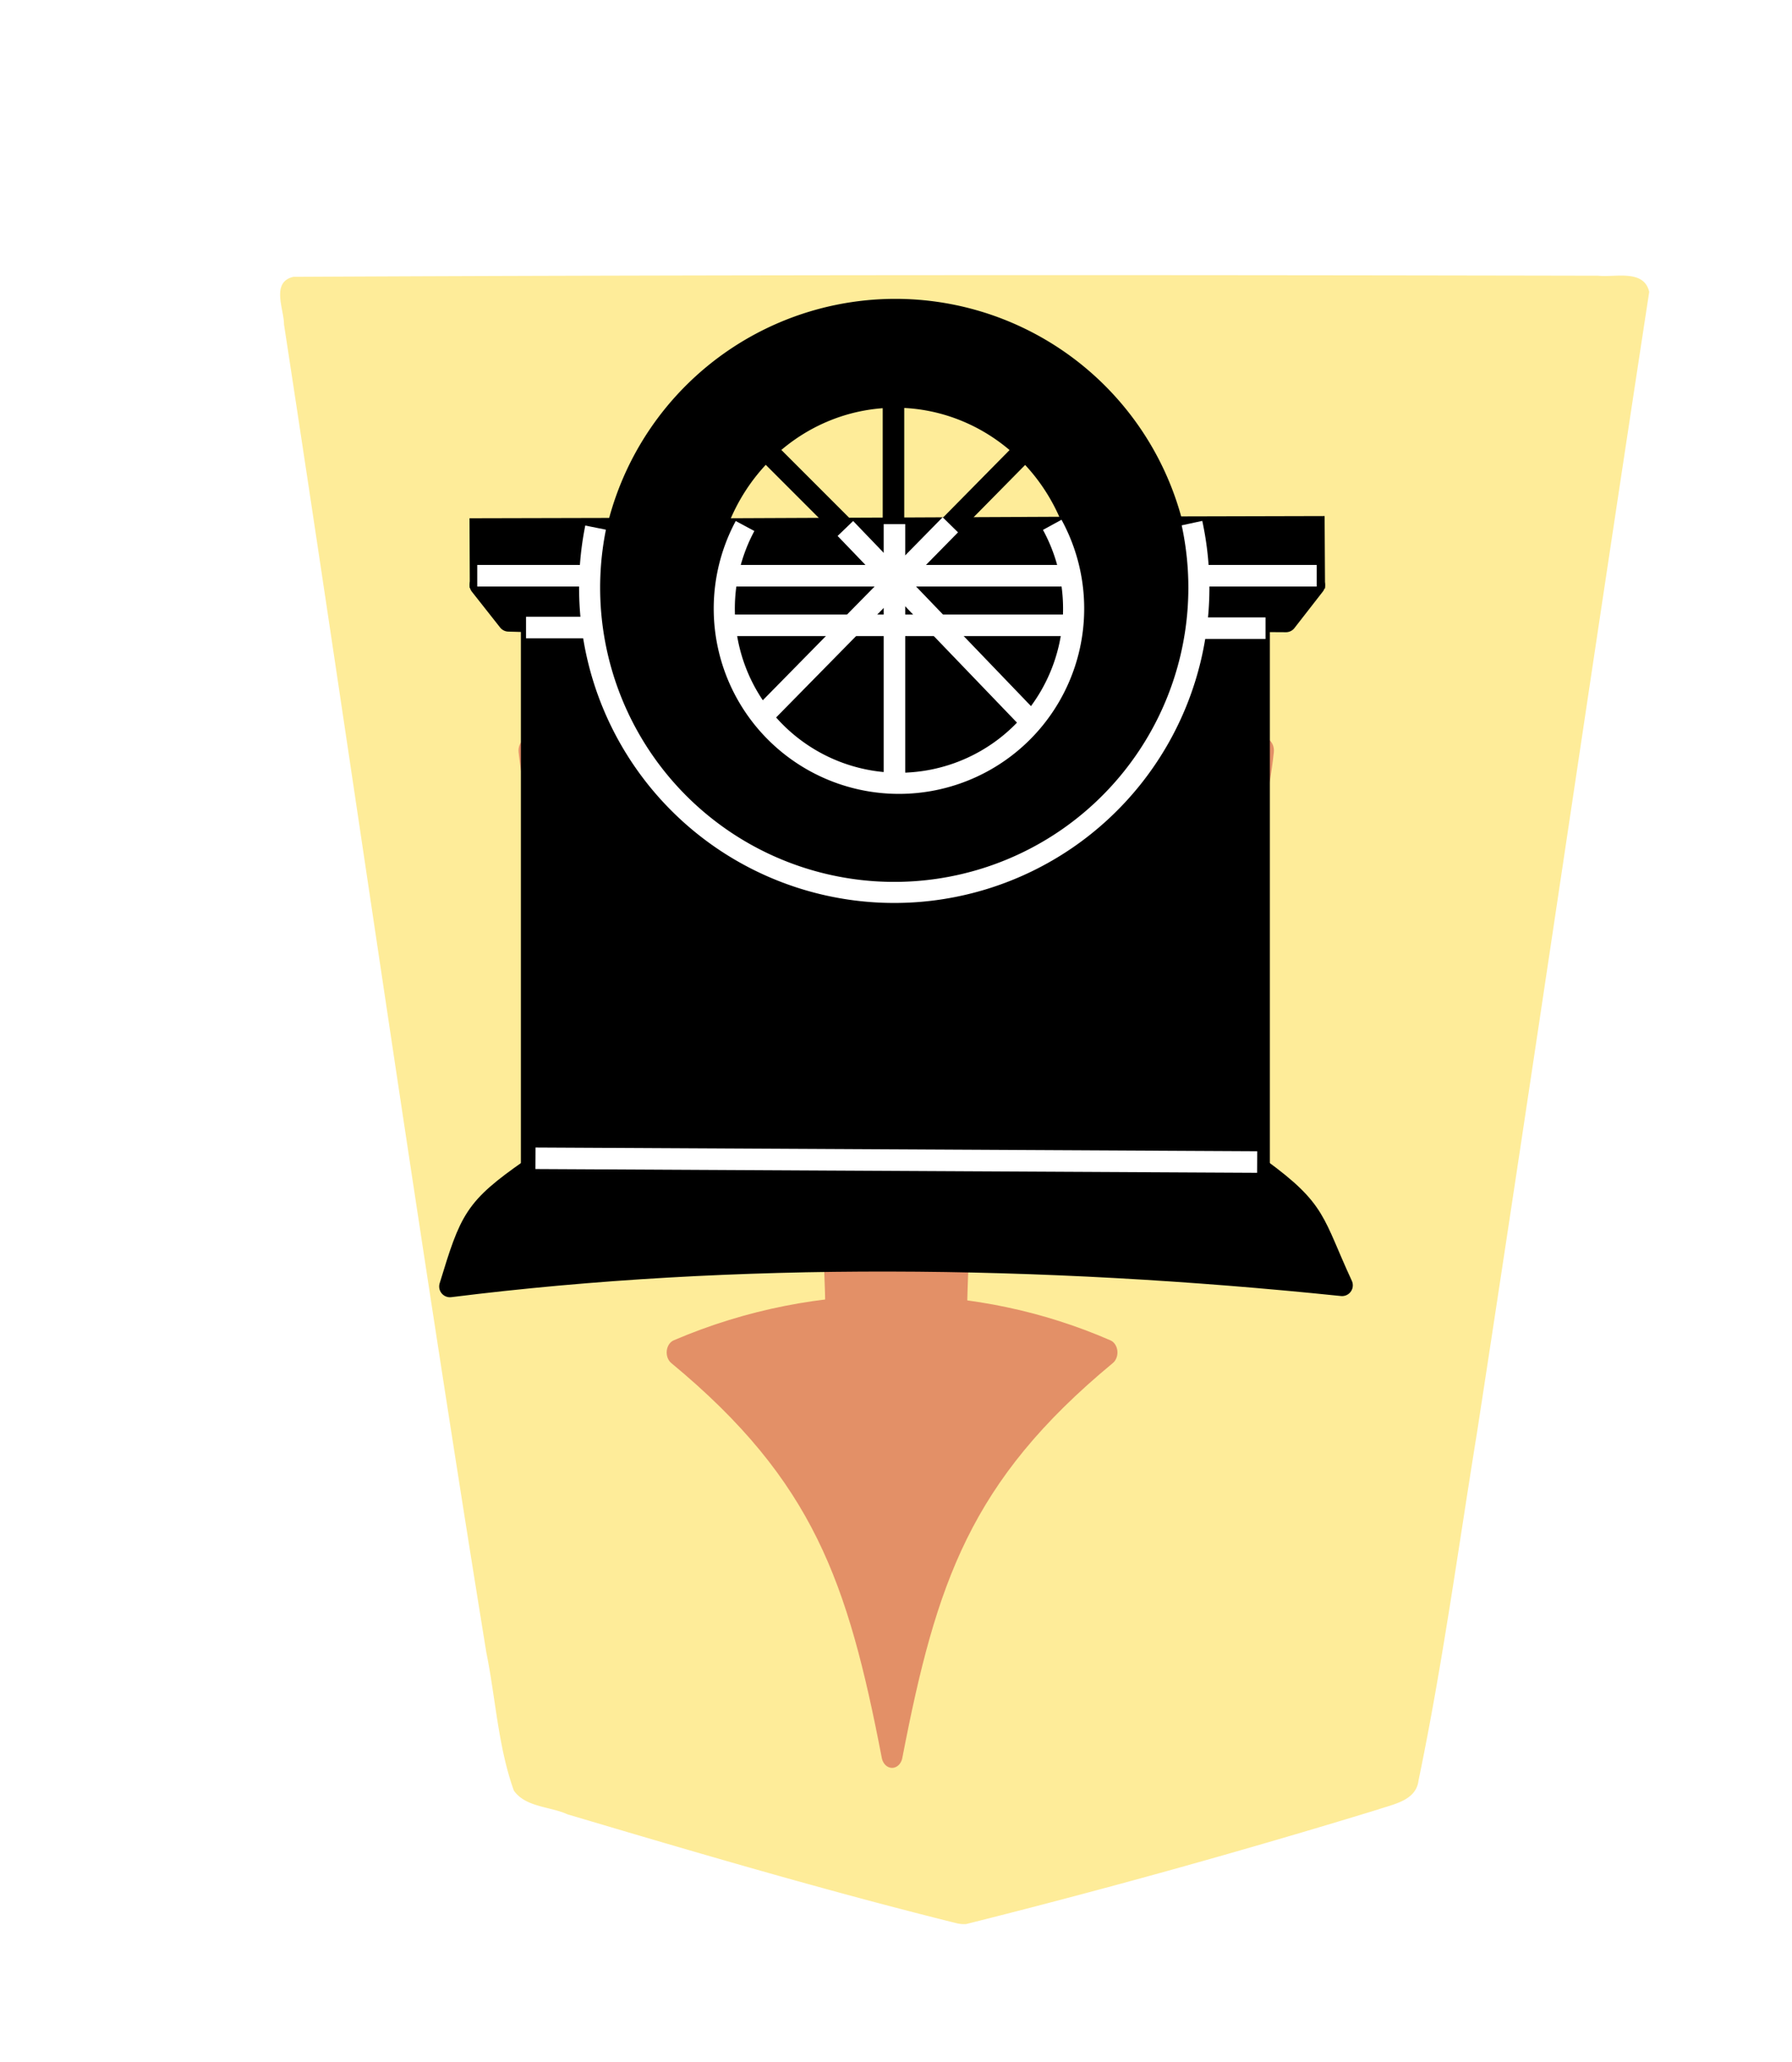 <svg xmlns="http://www.w3.org/2000/svg" width="52.157" height="60">
    <defs>
        <filter id="1HI_svg__a">
            <feGaussianBlur in="SourceAlpha" result="blur" stdDeviation="2"/>
            <feOffset dx="2" dy="2" result="offsetBlur"/>
            <feBlend in="SourceGraphic" in2="offsetBlur"/>
        </filter>
    </defs>
    <g fill="#feec99" filter="url(#1HI_svg__a)">
        <path d="M26.123 53.987a242 242 0 0 0 11.985-3.333c.459-.16 1.11-.258 1.18-.85.697-3.354 1.156-6.76 1.705-10.143 1.699-11.05 3.317-22.12 5.008-33.167-.153-.67-.995-.416-1.483-.471-12.66-.025-25.32-.03-37.978.032-.66.153-.275.935-.274 1.384 1.975 12.882 3.806 25.786 5.89 38.651.271 1.332.34 2.732.8 4.013.341.488 1.054.46 1.56.691 3.762 1.117 7.533 2.226 11.34 3.173a.9.9 0 0 0 .266.02z"/>
    </g>
    <g fill="#c83737" stroke="#c83737" stroke-linejoin="round" stroke-width="1.313" opacity=".51" paint-order="stroke fill markers">
        <path d="M-23.356 37.944c-2.134 9.081-4.332 14.438-13.39 20.588 8.914 3.135 18.701 2.896 26.78 0-9.058-6.15-11.255-11.507-13.39-20.588z" transform="matrix(.467 0 0 -.569 36.871 72.659)"/>
        <path d="M-26.818 58.55c-.101 8.756-.37 15.837-11.545 21.428-5.232 2.786-6.963 4.476-7.615 9.333 6.785 1.493 14.837 2.21 22.883 2.179 8.046.031 16.097-.686 22.882-2.18-.651-4.856-2.382-6.546-7.615-9.332-11.174-5.591-11.443-12.672-11.545-21.428-1.24.02-2.481.02-3.722.02s-2.482 0-3.723-.02z" transform="matrix(.467 0 0 -.569 36.871 72.659)"/>
    </g>
    <path fill="none" stroke="#ffffe5" stroke-width=".627" d="m34.536 15.506.277 2.778"/>
    <path fill="none" stroke="#fff" stroke-width=".627" d="M31.321 18.09H21.096"/>
    <path stroke="#000" stroke-linecap="round" stroke-linejoin="round" stroke-width=".627" d="M20.547 18.768a5.517 5.725 0 0 0 .031.145 5.517 5.725 0 0 0 .175.544 5.517 5.725 0 0 0 .225.522 5.517 5.725 0 0 0 .274.496 5.517 5.725 0 0 0 .321.467 5.517 5.725 0 0 0 .364.43 5.517 5.725 0 0 0 .404.389 5.517 5.725 0 0 0 .439.346 5.517 5.725 0 0 0 .47.3 5.517 5.725 0 0 0 .495.248 5.517 5.725 0 0 0 .519.196 5.517 5.725 0 0 0 .535.142 5.517 5.725 0 0 0 .545.086 5.517 5.725 0 0 0 .55.028 5.517 5.725 0 0 0 .39-.014 5.517 5.725 0 0 0 .548-.07 5.517 5.725 0 0 0 .539-.125 5.517 5.725 0 0 0 .523-.18 5.517 5.725 0 0 0 .503-.233 5.517 5.725 0 0 0 .479-.286 5.517 5.725 0 0 0 .448-.332 5.517 5.725 0 0 0 .414-.378 5.517 5.725 0 0 0 .376-.419 5.517 5.725 0 0 0 .334-.456 5.517 5.725 0 0 0 .288-.487 5.517 5.725 0 0 0 .24-.515 5.517 5.725 0 0 0 .188-.538 5.517 5.725 0 0 0 .077-.306z"/>
    <path stroke="#000" stroke-linecap="round" stroke-linejoin="round" stroke-width=".627" d="M36.646 34.037V18.076h-2.453a8 8 0 0 1-.04.277 8 8 0 0 1-.208.81 8 8 0 0 1-.286.786 8 8 0 0 1-.364.753 8 8 0 0 1-.438.713 8 8 0 0 1-.506.667 8 8 0 0 1-.57.612 8 8 0 0 1-.63.552 8 8 0 0 1-.679.487 8 8 0 0 1-.727.416 8 8 0 0 1-.762.342 8 8 0 0 1-.794.263 8 8 0 0 1-.817.183 8 8 0 0 1-.83.1 8 8 0 0 1-.591.022 8 8 0 0 1-.837-.042 8 8 0 0 1-.827-.125 8 8 0 0 1-.81-.207 8 8 0 0 1-.786-.286 8 8 0 0 1-.754-.364 8 8 0 0 1-.713-.437 8 8 0 0 1-.666-.507 8 8 0 0 1-.611-.57 8 8 0 0 1-.552-.628 8 8 0 0 1-.488-.681 8 8 0 0 1-.415-.725 8 8 0 0 1-.341-.764 8 8 0 0 1-.265-.794 8 8 0 0 1-.182-.816l-.006-.037h-2.224v15.961Z"/>
    <path stroke="#000" stroke-linejoin="round" stroke-width=".627" d="M17.593 17.023H13.98l.822 1.042.673.02 2.225-.001a9 9 0 0 1-.098-.803zm16.6 1.056 2.4-.001.835.005.825-1.06h-3.952a8 8 0 0 1-.025.502 8 8 0 0 1-.083.554z"/>
    <path stroke="#000" stroke-width=".591" d="m17.712 15.367-3.75.009.006 1.436 3.643-.002a7.349 8.454 90 0 1-.012-.296 7.349 8.454 90 0 1 .042-.734 7.349 8.454 90 0 1 .072-.412z"/>
    <path stroke="#000" stroke-width=".596" d="m34.286 16.829 3.98-.004-.009-1.51-4.067.01a7.52 8.407 90 0 1 .092.68 7.52 8.407 90 0 1 .02.532 7.52 8.407 90 0 1-.015.292z"/>
    <path stroke="#000" stroke-width=".799" d="M31.364 18.186a5.43 9.441 0 0 0 .016-.54 5.43 9.441 0 0 0-.012-.668 5.43 9.441 0 0 0-.066-.937 5.43 9.441 0 0 0-.079-.606l-10.552.047a5.43 9.441 0 0 0-.043.288 5.43 9.441 0 0 0-.082.934 5.43 9.441 0 0 0-.027.943 5.43 9.441 0 0 0 .011.553z"/>
    <path stroke="#000" stroke-linejoin="round" stroke-width=".627" d="M36.674 34.023c1.673 1.225 1.53 1.527 2.387 3.378-8.794-.91-17.663-1.005-25.965.034.6-1.966.71-2.26 2.338-3.399z"/>
    <path stroke="#000" stroke-linecap="round" stroke-linejoin="round" stroke-width=".523" d="M26.061 25.695a8.37 8.37 0 0 0 8.368-8.368 8.37 8.37 0 0 0-8.368-8.369 8.37 8.37 0 0 0-8.369 8.369 8.37 8.37 0 0 0 8.369 8.368m0-2.644a5.517 5.725 0 0 1-5.516-5.723 5.517 5.725 0 0 1 5.516-5.725 5.517 5.725 0 0 1 5.516 5.725 5.517 5.725 0 0 1-5.516 5.723"/>
    <path fill="none" stroke="#000" stroke-width=".627" d="M26.005 16.828v-5.902"/>
    <path fill="#fff" stroke="#fff" stroke-width=".627" d="m36.59 33.814-21.004-.11"/>
    <path fill="none" stroke="#000" stroke-width=".627" d="m30.051 12.866-3.962 4.018-4.143-4.143"/>
    <path fill="#fff" stroke="#fff" stroke-width=".628" d="M38.323 16.753h-3.615m-3.576 0h-10.15m-3.557 0H13.89"/>
    <path fill="none" stroke="#fff" stroke-width=".627" d="M26.033 15.252v7.645"/>
    <path fill="#fff" stroke="#fff" stroke-width=".627" d="m24.605 15.378 5.347 5.564"/>
    <path fill="none" stroke="#fff" stroke-width=".627" d="m27.66 15.271-5.534 5.63"/>
    <path fill="none" stroke="#fff" stroke-linejoin="bevel" stroke-width=".615" d="M21.685 15.306a5.084 5.084 0 0 0 1.262 6.34 5.084 5.084 0 0 0 6.464-.024 5.084 5.084 0 0 0 1.215-6.35"/>
    <path fill="none" stroke="#fff" stroke-width=".627" d="M31.273 18.196H21.202"/>
    <path fill="none" stroke="#fff" stroke-linejoin="bevel" stroke-width=".613" d="M17.335 15.353a8.87 8.87 0 0 0 3.798 9.143 8.87 8.87 0 0 0 9.9-.075 8.87 8.87 0 0 0 3.66-9.199"/>
    <path fill="#fff" stroke="#fff" stroke-width=".627" d="M36.834 18.28h-2.067m-17.39-.019H15.31"/>
</svg>
